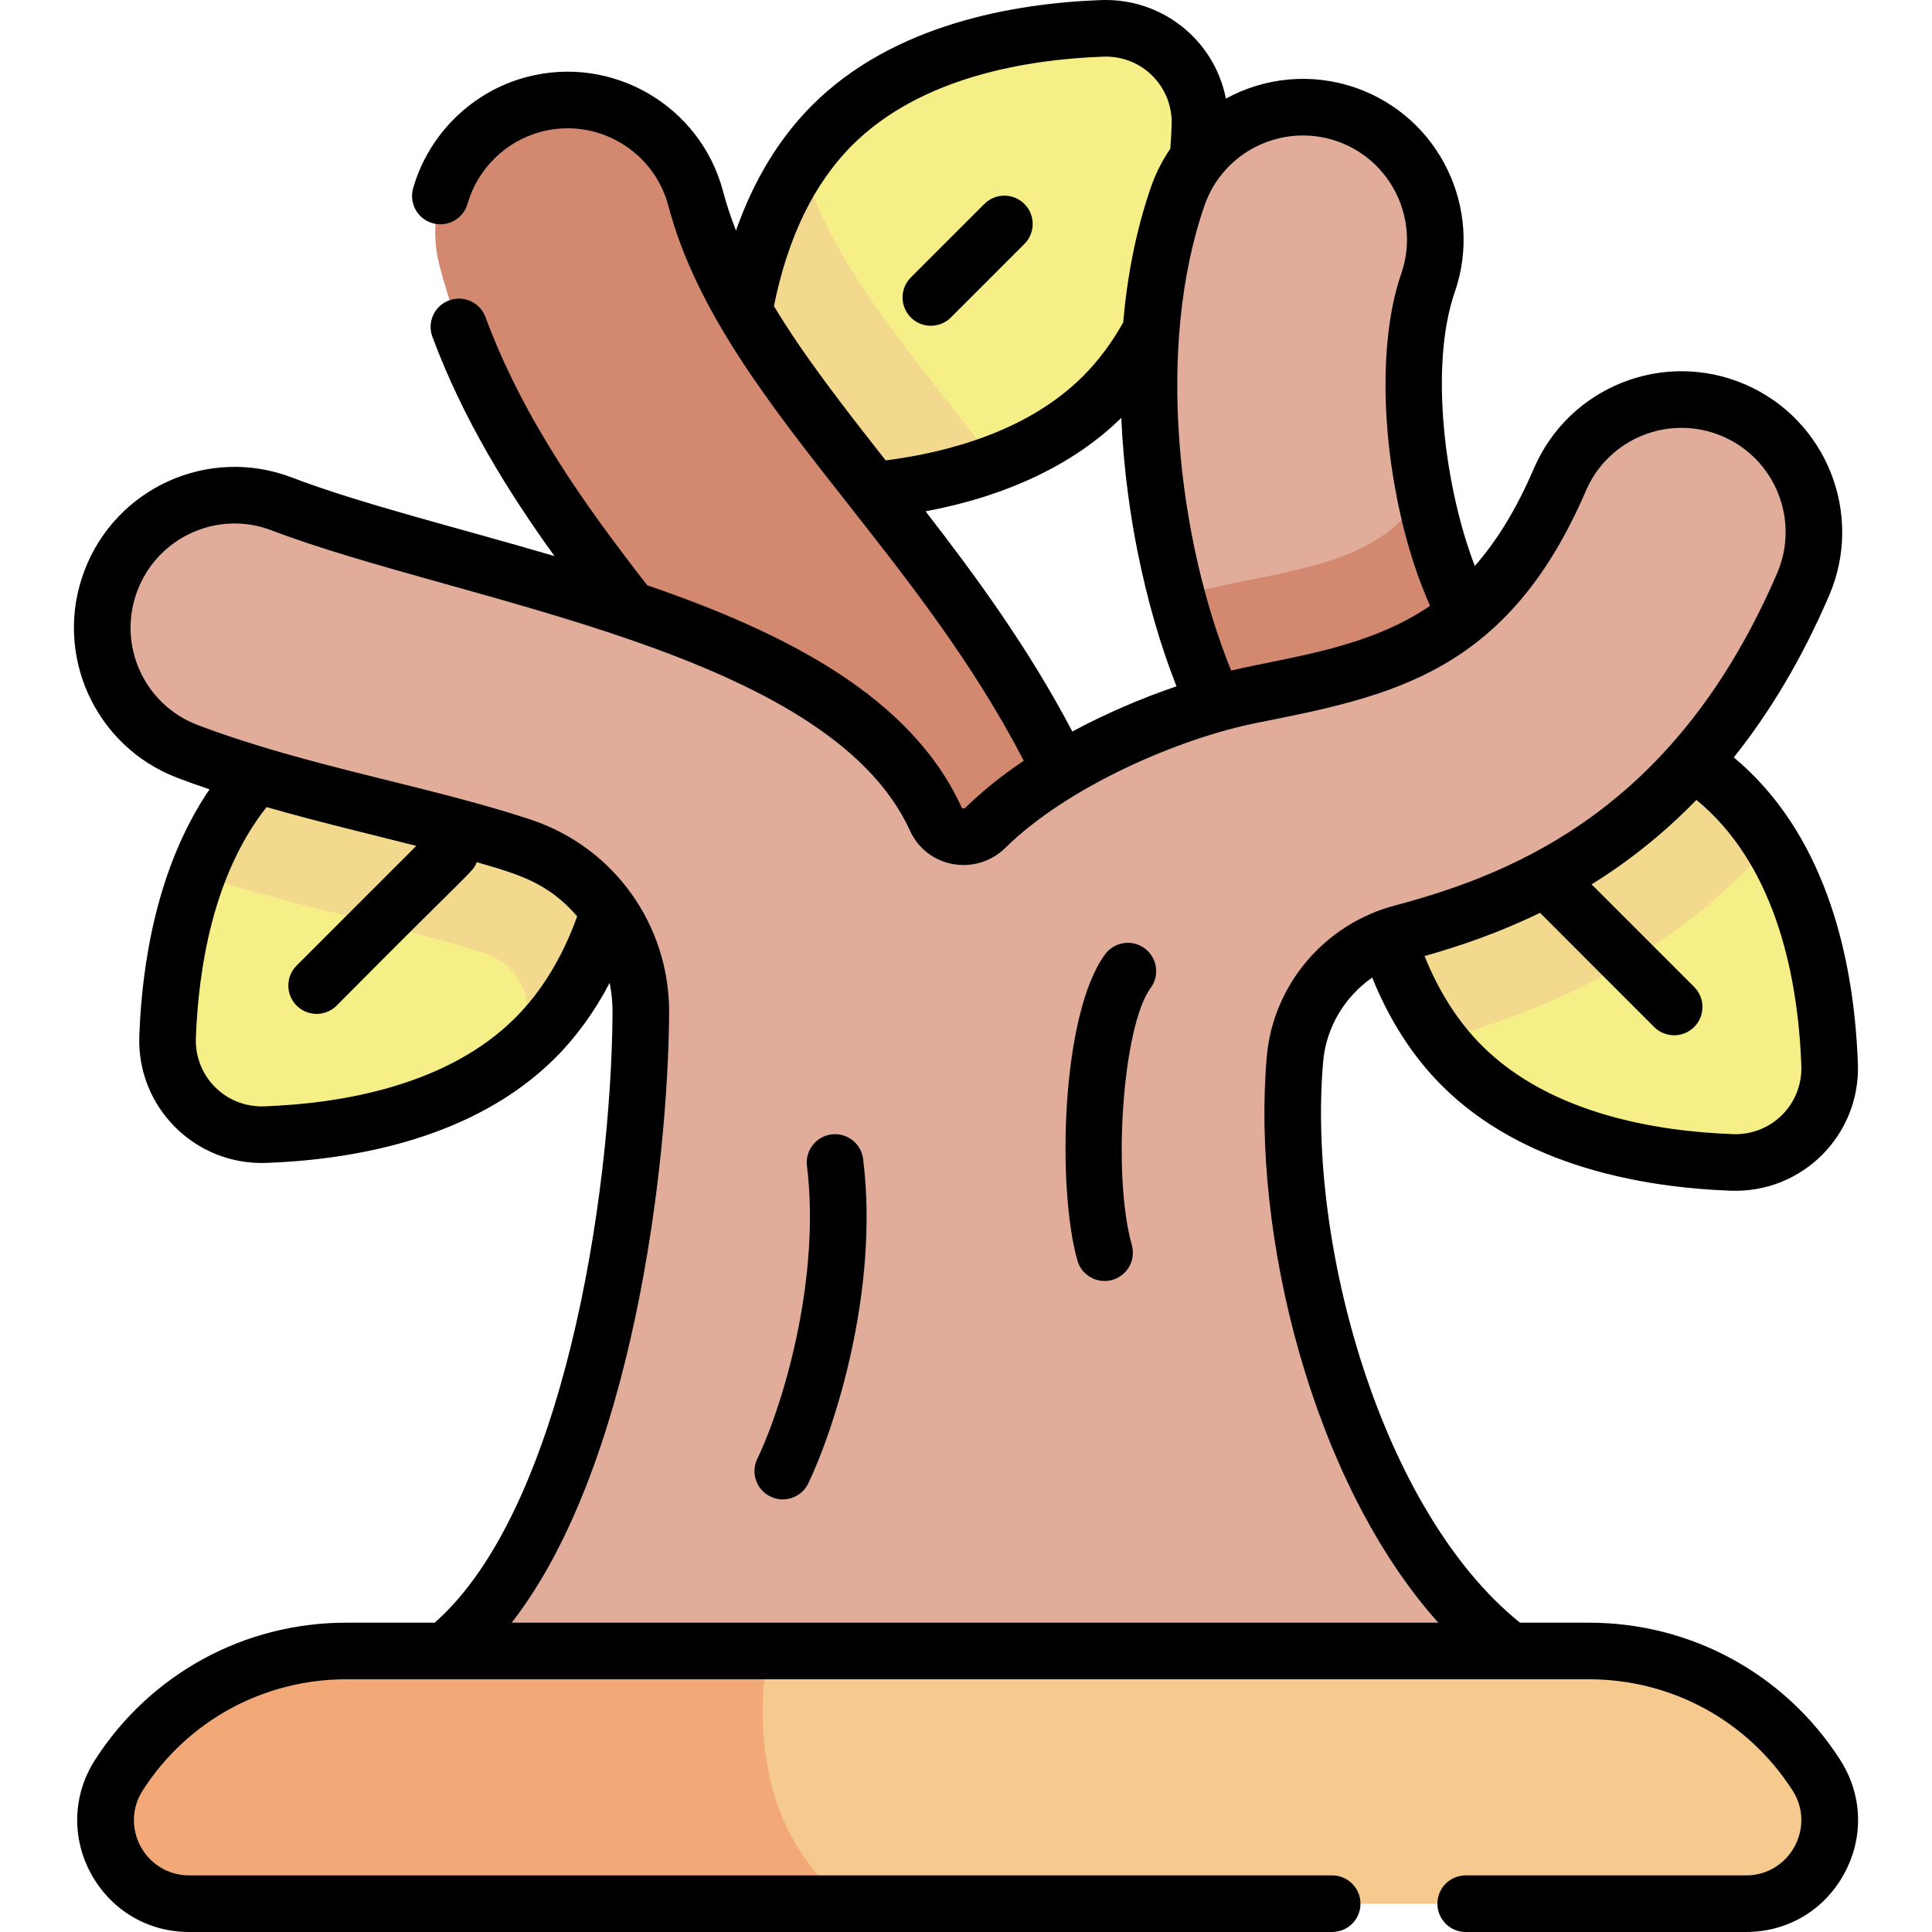 <svg id="Capa_1" enable-background="new 0 0 511.998 511.998" viewBox="0 0 511.998 511.998" xmlns="http://www.w3.org/2000/svg"><g><g><path d="m387.394 282.377c-19.909-19.909-24.902-50.253-25.676-71.601-.527-14.529 11.341-26.396 25.87-25.87 21.348.774 51.692 5.767 71.601 25.676s24.902 50.253 25.676 71.601c.527 14.529-11.341 26.397-25.87 25.87-21.349-.774-51.693-5.767-71.601-25.676z" fill="#f6ee86"></path><path d="m387.587 184.907c-14.529-.527-26.396 11.341-25.87 25.87.691 19.049 4.751 45.256 19.76 64.825 25.364-6.953 46.6-17.026 64.835-30.775 8.285-6.247 15.993-13.322 23.128-21.162-2.879-4.674-6.262-9.09-10.253-13.082-19.907-19.909-50.252-24.902-71.6-25.676z" fill="#f2d98d"></path><path d="m70.088 203.218c19.909-19.909 50.253-24.902 71.601-25.676 14.529-.527 26.396 11.341 25.87 25.87-.774 21.348-5.767 51.692-25.676 71.601s-50.253 24.902-71.601 25.676c-14.529.527-26.396-11.341-25.87-25.87.775-21.348 5.768-51.693 25.676-71.601z" fill="#f6ee86"></path><path d="m52.316 231.827c14.067 4.561 28.096 8.06 41.77 11.463 12.492 3.108 24.291 6.045 34.695 9.482 6.659 2.2 11.098 8.432 11.046 15.508-.021 2.91-.096 5.879-.203 8.877.765-.697 1.521-1.407 2.258-2.144 19.909-19.909 24.902-50.253 25.676-71.6.527-14.529-11.341-26.396-25.87-25.87-21.348.774-51.692 5.767-71.601 25.676-8.213 8.213-13.883 18.205-17.771 28.608z" fill="#f2d98d"></path><path d="m220.532 33.19c19.909-19.909 50.253-24.902 71.601-25.676 14.529-.527 26.396 11.341 25.87 25.87-.774 21.348-5.767 51.692-25.676 71.601s-50.253 24.902-71.601 25.676c-14.529.527-26.396-11.341-25.87-25.87.774-21.348 5.767-51.692 25.676-71.601z" fill="#f6ee86"></path><path d="m253.851 109.936c-18.834-23.935-35.1-44.605-40.48-64.972-.211-.798-.441-1.587-.68-2.371-13.437 19.24-17.174 43.989-17.835 62.198-.527 14.529 11.341 26.397 25.869 25.87 12.575-.456 28.27-2.38 43.116-7.949-3.391-4.387-6.738-8.643-9.99-12.776z" fill="#f2d98d"></path><path d="m230.017 270.806c-14.986-76.73-91.808-118.132-113.506-200.249-4.951-18.738 6.226-37.941 24.963-42.892 18.738-4.943 37.941 6.226 42.892 24.963 16.268 61.574 95.602 107.802 114.531 204.727 3.715 19.02-8.693 37.451-27.714 41.166-18.979 3.713-37.445-8.659-41.166-27.715z" fill="#d2896f"></path><path d="m345.77 220.814c-9.863-8.676-27.783-30.127-36.995-76.316-3.913-19.628-8.685-57.742 3.337-92.484 6.338-18.314 26.318-28.022 44.638-21.686 18.314 6.337 28.024 26.322 21.686 44.637-4.686 13.541-5.05 34.133-.974 55.086 4.328 22.255 11.903 35.479 14.693 38.094 14.552 12.801 15.956 34.959 3.155 49.511-12.817 14.573-35.006 15.942-49.54 3.158z" fill="#e1ac9a"></path><path d="m311.952 158.234c9.716 36.803 24.991 54.816 33.818 62.58 14.534 12.784 36.723 11.415 49.54-3.157 12.801-14.552 11.397-36.71-3.155-49.511-2.766-2.593-10.233-15.617-14.579-37.525-11.189 16.076-25.298 18.896-51.722 24.147-4.372.869-9.05 2.038-13.902 3.466z" fill="#d2896f"></path><path d="m459.477 108.749c-17.81-7.659-38.445.571-46.1 18.376-19.2 44.655-46.771 50.132-81.676 57.068-22.526 4.476-53.23 18.135-70.527 35.142-4.043 3.975-10.819 2.885-13.171-2.273-23.73-52.035-122.158-63.973-173.378-83.53-18.103-6.912-38.38 2.265-45.245 20.389-6.864 18.124 2.264 38.381 20.389 45.245 29.454 11.153 61.735 16.302 88.426 25.121 19.036 6.289 31.779 24.165 31.632 44.212-.38 51.876-14.056 138.753-51.899 169.027h282.319c-40.508-30.436-61.615-105.347-57.061-156.916 1.412-15.993 12.891-29.299 28.412-33.404 36.284-9.597 79.374-29.842 106.254-92.358 7.657-17.805-.571-38.444-18.375-46.099z" fill="#e1ac9a"></path><path d="m462.705 504.498h-412.552c-17.522 0-28.1-19.389-18.616-34.122 13.179-20.475 35.86-32.849 60.209-32.849h329.366c24.35 0 47.03 12.374 60.209 32.849 9.484 14.733-1.094 34.122-18.616 34.122z" fill="#f6ca8e"></path><path d="m203.711 437.527h-111.965c-24.35 0-47.03 12.374-60.209 32.849-9.483 14.733 1.095 34.122 18.616 34.122h175.14c-25.026-18.062-24.975-50.514-21.582-66.971z" fill="#f3a977"></path></g><path d="m220.374 300.626c-4.11.508-7.031 4.252-6.523 8.363 3.61 29.224-5.897 62.435-13.168 77.628-1.789 3.735-.209 8.214 3.527 10.002 3.736 1.789 8.214.21 10.002-3.527 6.912-14.441 18.844-50.989 14.525-85.942-.508-4.11-4.246-7.036-8.363-6.524zm82.983-49.301c-3.33-2.462-8.027-1.759-10.49 1.57-11.629 15.725-12.815 61.672-7.365 81.104 1.118 3.987 5.255 6.314 9.247 5.196 3.988-1.119 6.314-5.259 5.196-9.247-5.251-18.721-2.364-58.2 4.983-68.134 2.462-3.33 1.759-8.026-1.571-10.489zm184.271 214.991c-14.626-22.723-39.492-36.289-66.516-36.289h-18.29c-36.56-29.365-56.474-99.965-52.165-148.756.8-9.057 5.703-17.112 12.983-22.208 4.586 11.336 10.77 20.938 18.451 28.618 21.517 21.516 53.549 27.029 76.632 27.867 19 .667 34.316-14.886 33.637-33.637-1.1-30.31-9.584-61.784-32.888-81.193 9.277-11.624 17.883-25.722 25.272-42.908 9.276-21.575-.729-46.675-22.303-55.952-21.624-9.301-46.652.67-55.952 22.303-4.705 10.942-9.909 19.295-15.648 25.816-7.857-20.326-12.168-52.756-5.315-72.561 7.68-22.193-4.128-46.497-26.323-54.178-11.782-4.075-24.157-2.659-34.324 2.885-3.149-15.754-17.124-26.644-33.016-26.106-23.084.838-55.117 6.352-76.633 27.867-8.745 8.745-15.493 19.877-20.188 33.215-1.343-3.425-2.496-6.882-3.423-10.39-5.996-22.697-29.349-36.296-52.059-30.297-14.428 3.812-25.95 15.099-30.072 29.456-1.143 3.982 1.158 8.136 5.14 9.278 3.981 1.145 8.135-1.157 9.278-5.14 2.672-9.308 10.139-16.623 19.483-19.092 14.716-3.876 29.844 4.923 33.728 19.626 7.364 27.874 26.746 52.506 47.266 78.584 16.504 20.974 33.523 42.618 46.926 68.472-5.631 3.794-10.862 7.934-15.391 12.386-.331.325-.907.365-1.089-.036-13.347-29.266-46.52-46.245-83.306-58.838-16.182-20.846-32.637-43.536-42.874-71.088-1.443-3.883-5.759-5.865-9.643-4.418-3.883 1.442-5.86 5.76-4.418 9.643 8.132 21.885 20.091 41.11 32.35 58.117-25.926-7.62-51.178-13.791-69.636-20.84-21.933-8.372-46.571 2.656-54.935 24.739-8.337 22.014 2.729 46.578 24.746 54.916 2.787 1.055 5.597 2.04 8.416 2.996-13.968 20.542-17.917 46.253-18.61 65.37-.681 18.789 14.675 34.305 33.636 33.638 23.084-.838 55.117-6.352 76.633-27.867 5.611-5.611 10.404-12.27 14.377-19.86.519 2.59.784 5.263.764 7.989-.36 49.188-13.25 131.798-47.135 161.582h-23.448c-27.023 0-51.89 13.566-66.516 36.289-12.711 19.751 1.443 45.682 24.923 45.682h302.888c4.143 0 7.5-3.357 7.5-7.5s-3.357-7.5-7.5-7.5h-302.888c-11.6 0-18.587-12.811-12.309-22.563 11.853-18.415 32.003-29.408 53.902-29.408h329.366c21.899 0 42.05 10.993 53.902 29.408 6.278 9.753-.711 22.563-12.31 22.563h-74.28c-4.143 0-7.5 3.357-7.5 7.5s3.357 7.5 7.5 7.5h74.28c11.016 0 20.743-5.773 26.019-15.444 5.277-9.669 4.867-20.972-1.095-30.236zm-10.259-183.861c.367 10.122-7.837 18.46-18.104 18.103-20.395-.74-48.499-5.415-66.568-23.484-6.262-6.262-11.35-14.217-15.181-23.71 9.455-2.667 19.881-6.237 30.611-11.462.711.744 22.638 22.653 30.237 30.257 2.928 2.928 7.677 2.931 10.606.001 2.93-2.93 2.93-7.678.001-10.607l-27.184-27.184c9.389-5.832 18.791-13.135 27.777-22.391 20.017 16.435 26.862 44.487 27.805 70.477zm-158.169-227.988c4.974-14.375 20.722-22.026 35.097-17.052 14.378 4.976 22.027 20.72 17.052 35.098-5.098 14.733-5.565 36.778-1.249 58.97 2.555 13.142 6.05 22.747 8.889 29.057-16.535 11.33-37.177 13.517-52.729 17.162-14.12-34.859-20.073-85.628-7.06-123.235zm-114.105 26.651c3.656-18.17 10.621-32.507 20.74-42.625 18.069-18.069 46.174-22.744 66.568-23.484 10.316-.359 18.468 8.035 18.103 18.105-.076 2.102-.207 4.212-.364 6.309-2.104 3.069-3.844 6.457-5.118 10.139-4.113 11.888-6.35 24.114-7.366 35.903-3.041 5.408-6.611 10.191-10.636 14.216-14.542 14.543-35.747 20.205-52.303 22.329-11.274-14.334-21.621-27.618-29.624-40.892zm40.196 54.39c21.616-4.05 39.369-12.497 51.87-24.775.603 14.115 2.51 26.46 4.26 35.232 2.602 13.047 6.088 25.075 10.361 35.917-8.979 3.046-18.507 7.086-27.606 11.978-11.443-21.84-25.445-41.017-38.885-58.352zm-108.712 134.2c-18.069 18.069-46.174 22.744-66.568 23.484-10.187.357-18.473-7.905-18.103-18.103.662-18.273 4.518-43.19 18.732-61.207 13.557 3.895 26.807 7.005 39.685 10.285l-31.717 31.716c-2.929 2.93-2.929 7.678 0 10.607 2.931 2.929 7.678 2.928 10.607 0 36.815-37.135 36.052-35.276 37.123-38.01 10.961 3.175 18.898 5.396 26.625 14.364-3.942 10.893-9.441 19.922-16.384 26.864zm-.98 160.319c32.007-41.078 41.431-120.909 41.728-161.473.172-23.411-14.608-44.062-36.779-51.389-27.208-8.99-59.119-14.03-88.123-25.013-14.259-5.4-21.434-21.312-16.031-35.575 5.398-14.253 21.321-21.477 35.557-16.039 49.995 19.088 147.395 31.758 169.228 79.635 4.514 9.901 17.508 12.123 25.253 4.509 16.633-16.353 46.16-29.046 66.738-33.135 35.598-7.074 66.341-13.184 87.099-61.461 6.021-14.009 22.232-20.475 36.246-14.448 13.977 6.011 20.458 22.272 14.449 36.247-26.353 61.287-67.97 79.26-101.282 88.07-18.638 4.93-32.288 21.003-33.966 39.995-4.153 47.026 12.091 112.869 45.453 150.076h-245.57zm125.269-375.984-19.483 19.482c-2.93 2.929-2.93 7.678-.001 10.606 2.928 2.928 7.677 2.931 10.606.001l19.483-19.482c2.93-2.929 2.93-7.678.001-10.606-2.928-2.929-7.677-2.93-10.606-.001z"></path></g></svg>